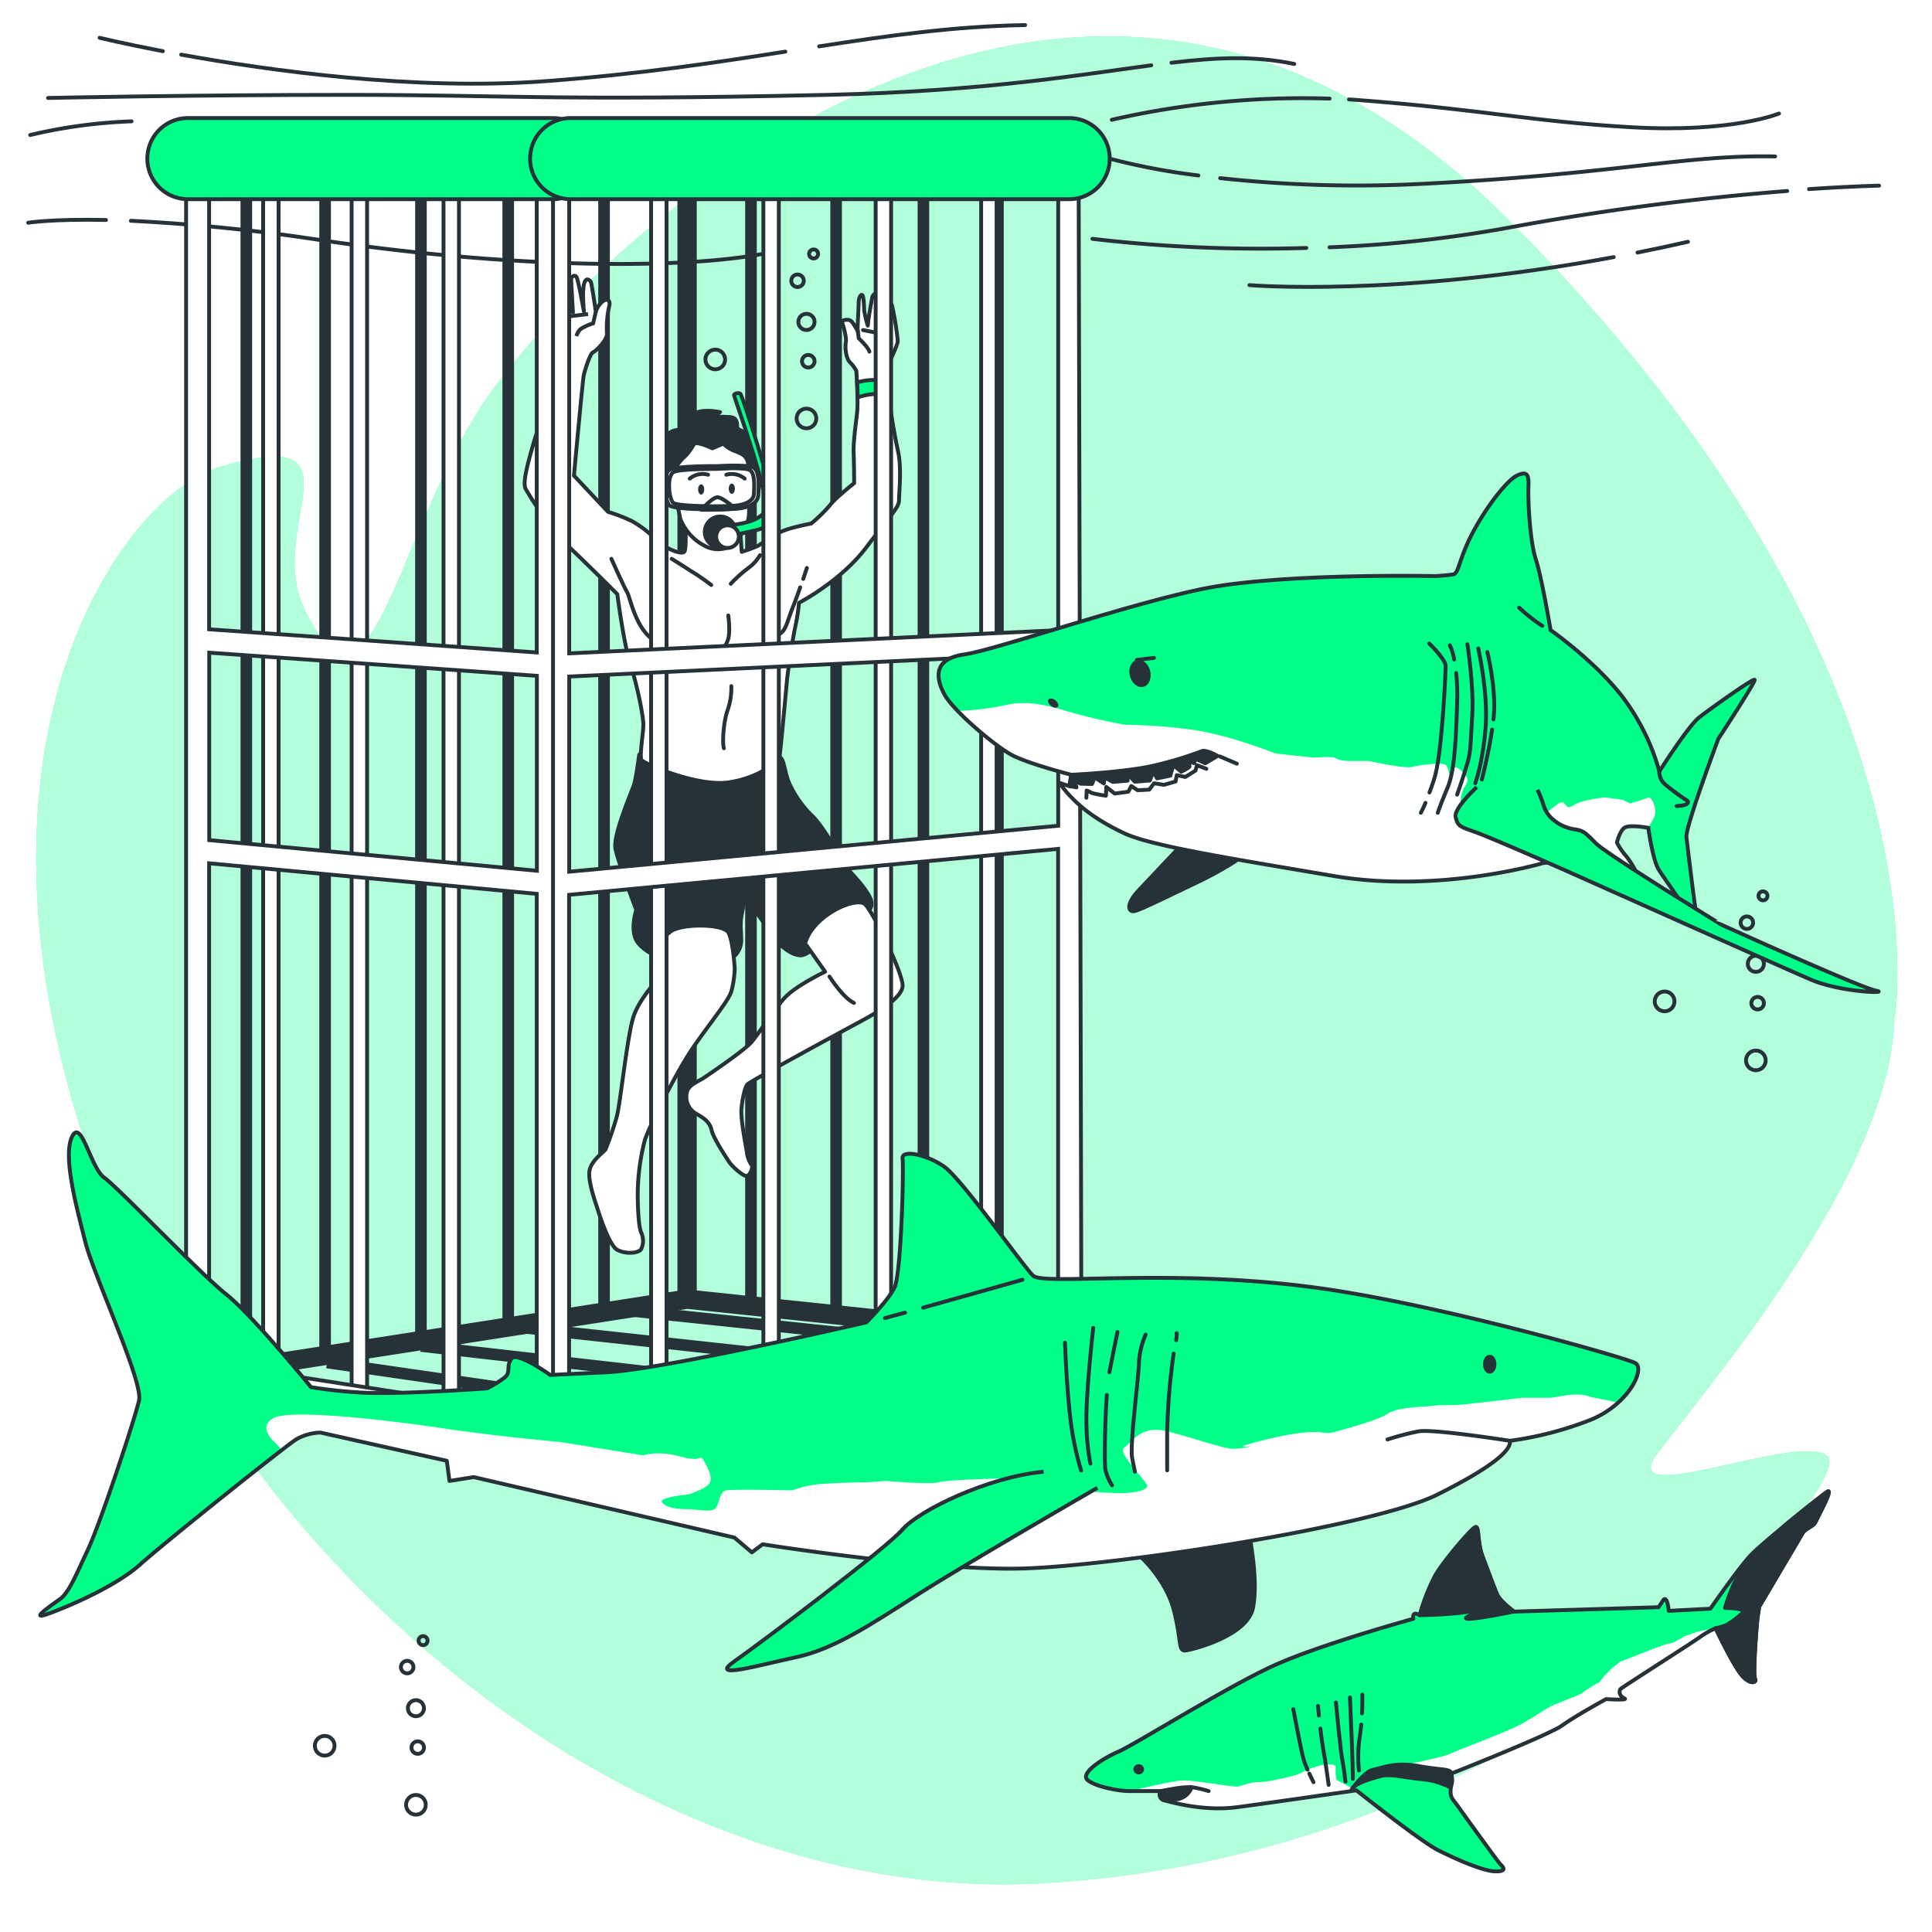 <svg class="animated" id="freepik_stories-diving-with-sharks" xmlns="http://www.w3.org/2000/svg" viewBox="0 0 500 500" version="1.1" xmlns:xlink="http://www.w3.org/1999/xlink" xmlns:svgjs="http://svgjs.com/svgjs"><style>svg#freepik_stories-diving-with-sharks:not(.animated) .animable {opacity: 0;}svg#freepik_stories-diving-with-sharks.animated #freepik--background-simple--inject-107 {animation: 6s Infinite  linear shake;animation-delay: 0s;}svg#freepik_stories-diving-with-sharks.animated #freepik--Character--inject-107 {animation: 6s Infinite  linear floating;animation-delay: 0s;}svg#freepik_stories-diving-with-sharks.animated #freepik--Sharks--inject-107 {animation: 1.5s Infinite  linear floating;animation-delay: 0s;}            @keyframes shake {                10%, 90% {                    transform: translate3d(-1px, 0, 0);                  }                  20%, 80% {                    transform: translate3d(2px, 0, 0);                  }                  30%, 50%, 70% {                    transform: translate3d(-4px, 0, 0);                  }                  40%, 60% {                    transform: translate3d(4px, 0, 0);                  }            }                    @keyframes floating {                0% {                    opacity: 1;                    transform: translateY(0px);                }                50% {                    transform: translateY(-10px);                }                100% {                    opacity: 1;                    transform: translateY(0px);                }            }        </style><g id="freepik--background-simple--inject-107" class="animable" style="transform-origin: 250.204px 248.544px;"><path d="M490.08,266.6c.08-1.08.17-2.15.31-3.22,1.49-11.49,8.48-97.87-100-206.5C273.74-59.88,146.3,71.26,124.29,105.54s-28.43,86.91-45.42,52.28c-10.51-21.42,16.87-48.23-21.91-37-24.88,7.18-71.1,70.78-33.22,180S168.05,493.44,270.32,487.36c131.51-7.82,209-103.19,202.8-110.28s-55.13,14.06-44.36-.67C439.35,361.9,487,307.14,490.08,266.6Z" style="fill: #00FF88; transform-origin: 250.204px 248.544px;" id="els32lw35j69e" class="animable"></path><g id="eldiyj0y79on"><path d="M490.08,266.6c.08-1.08.17-2.15.31-3.22,1.49-11.49,8.48-97.87-100-206.5C273.74-59.88,146.3,71.26,124.29,105.54s-28.43,86.91-45.42,52.28c-10.51-21.42,16.87-48.23-21.91-37-24.88,7.18-71.1,70.78-33.22,180S168.05,493.44,270.32,487.36c131.51-7.82,209-103.19,202.8-110.28s-55.13,14.06-44.36-.67C439.35,361.9,487,307.14,490.08,266.6Z" style="fill: rgb(255, 255, 255); opacity: 0.7; transform-origin: 250.204px 248.544px;" class="animable" id="elobcd301n9nj"></path></g></g><g id="freepik--Water--inject-107" class="animable animator-active" style="transform-origin: 246.805px 40.372px;"><path d="M33.88,57.14a484.13,484.13,0,0,1,49.11,5c54.49,8.07,96.37,7.07,114.54,3.53" style="fill: none; stroke: rgb(38, 50, 56); stroke-linecap: round; stroke-linejoin: round; transform-origin: 115.705px 62.726px;" id="els9hvsudhasj" class="animable"></path><path d="M7.3,57.64s6.09-1,20.13-.71" style="fill: none; stroke: rgb(38, 50, 56); stroke-linecap: round; stroke-linejoin: round; transform-origin: 17.365px 57.259px;" id="elqzl7xqe3jle" class="animable"></path><path d="M468.17,48.94c11.47-.78,18.14-.89,18.14-.89" style="fill: none; stroke: rgb(38, 50, 56); stroke-linecap: round; stroke-linejoin: round; transform-origin: 477.24px 48.495px;" id="elsu2fx2jnlne" class="animable"></path><path d="M344.07,64a328.89,328.89,0,0,0,45.88-5,694.57,694.57,0,0,1,72.58-9.57" style="fill: none; stroke: rgb(38, 50, 56); stroke-linecap: round; stroke-linejoin: round; transform-origin: 403.3px 56.715px;" id="elv07vqty3w6l" class="animable"></path><path d="M282.72,61.81a375.82,375.82,0,0,0,55.36,2.36" style="fill: none; stroke: rgb(38, 50, 56); stroke-linecap: round; stroke-linejoin: round; transform-origin: 310.4px 63.081px;" id="elpt7erz0y4s" class="animable"></path><path d="M303.17,16.24c11.85-1.41,21.48-1.82,31.79.31" style="fill: none; stroke: rgb(38, 50, 56); stroke-linecap: round; stroke-linejoin: round; transform-origin: 319.065px 15.809px;" id="elekpp75nzzs9" class="animable"></path><path d="M12.43,25.35s36.81-.8,77.63-.8,52.82,1.6,124.05,0c40.37-.91,65.06-5.16,83.83-7.65" style="fill: none; stroke: rgb(38, 50, 56); stroke-linecap: round; stroke-linejoin: round; transform-origin: 155.185px 21.125px;" id="ely2mvmuqsqm" class="animable"></path><path d="M349.12,25.73l1.8.12c33.3,2.53,44.9,5.55,71.14,7.07s38.35-3.54,38.35-3.54" style="fill: none; stroke: rgb(38, 50, 56); stroke-linecap: round; stroke-linejoin: round; transform-origin: 404.765px 29.467px;" id="el43xocjg9kvr" class="animable"></path><path d="M287.74,31a221.45,221.45,0,0,1,56.35-5.48" style="fill: none; stroke: rgb(38, 50, 56); stroke-linecap: round; stroke-linejoin: round; transform-origin: 315.915px 28.206px;" id="elb8uli7uxj8s" class="animable"></path><path d="M315.78,46.1a329.1,329.1,0,0,0,52.8,1.45C419,45,436.19,40,459.4,40.49" style="fill: none; stroke: rgb(38, 50, 56); stroke-linecap: round; stroke-linejoin: round; transform-origin: 387.59px 44.233px;" id="el4njnzwzuwck" class="animable"></path><path d="M287.14,41.05a173.18,173.18,0,0,0,23,4.36" style="fill: none; stroke: rgb(38, 50, 56); stroke-linecap: round; stroke-linejoin: round; transform-origin: 298.64px 43.23px;" id="elivwkm8u22e" class="animable"></path><path d="M7.81,34.94A133.9,133.9,0,0,1,34.05,31.4" style="fill: none; stroke: rgb(38, 50, 56); stroke-linecap: round; stroke-linejoin: round; transform-origin: 20.93px 33.17px;" id="ellmjhv5buyh" class="animable"></path><path d="M423.78,65.36q6.41-1.27,13.07-2.79" style="fill: none; stroke: rgb(38, 50, 56); stroke-linecap: round; stroke-linejoin: round; transform-origin: 430.315px 63.965px;" id="elqyyklssd6n" class="animable"></path><path d="M323.36,73.79s38,3.21,94.27-7.25" style="fill: none; stroke: rgb(38, 50, 56); stroke-linecap: round; stroke-linejoin: round; transform-origin: 370.495px 70.397px;" id="elfz2qvgf9eh" class="animable"></path><path d="M212,12c18.19-2.83,34.94-5.19,53.3-5.51" style="fill: none; stroke: rgb(38, 50, 56); stroke-linecap: round; stroke-linejoin: round; transform-origin: 238.65px 9.245px;" id="eld11ibrela3" class="animable"></path><path d="M46.89,14.14c22.75,4.13,60.29,9.38,94.36,6.86,24.24-1.8,44-4.81,62-7.64" style="fill: none; stroke: rgb(38, 50, 56); stroke-linecap: round; stroke-linejoin: round; transform-origin: 125.07px 17.509px;" id="el4pkanyu8jvr" class="animable"></path><path d="M25.78,9.78S32,11.3,42.15,13.25" style="fill: none; stroke: rgb(38, 50, 56); stroke-linecap: round; stroke-linejoin: round; transform-origin: 33.965px 11.515px;" id="el13b8cx3izoer" class="animable"></path></g><g id="freepik--Bubbles--inject-107" class="animable" style="transform-origin: 269.45px 267.095px;"><circle cx="208.71" cy="108.3" r="2.55" style="fill: none; stroke: rgb(38, 50, 56); stroke-linecap: round; stroke-linejoin: round; transform-origin: 208.71px 108.3px;" id="elcu3lyoq5ey" class="animable"></circle><path d="M210.8,93.49a1.62,1.62,0,1,1-1.62-1.62A1.62,1.62,0,0,1,210.8,93.49Z" style="fill: none; stroke: rgb(38, 50, 56); stroke-linecap: round; stroke-linejoin: round; transform-origin: 209.18px 93.49px;" id="el59uae3rh1d4" class="animable"></path><circle cx="185.11" cy="93.03" r="2.55" style="fill: none; stroke: rgb(38, 50, 56); stroke-linecap: round; stroke-linejoin: round; transform-origin: 185.11px 93.03px;" id="elojgwr7ksp1g" class="animable"></circle><circle cx="206.4" cy="72.66" r="1.62" style="fill: none; stroke: rgb(38, 50, 56); stroke-linecap: round; stroke-linejoin: round; transform-origin: 206.4px 72.66px;" id="elggvmmk0v1k" class="animable"></circle><path d="M210.8,83.31a2.09,2.09,0,1,1-2.09-2.09A2.09,2.09,0,0,1,210.8,83.31Z" style="fill: none; stroke: rgb(38, 50, 56); stroke-linecap: round; stroke-linejoin: round; transform-origin: 208.71px 83.31px;" id="elrbwhm9cz8c" class="animable"></path><path d="M211.72,65.72a1.16,1.16,0,1,1-1.15-1.16A1.15,1.15,0,0,1,211.72,65.72Z" style="fill: none; stroke: rgb(38, 50, 56); stroke-linecap: round; stroke-linejoin: round; transform-origin: 210.56px 65.72px;" id="elbdh6ix2cnfc" class="animable"></path><circle cx="454.41" cy="274.43" r="2.55" style="fill: none; stroke: rgb(38, 50, 56); stroke-linecap: round; stroke-linejoin: round; transform-origin: 454.41px 274.43px;" id="el008qvb7dk5b96" class="animable"></circle><path d="M456.49,259.62a1.62,1.62,0,1,1-1.62-1.62A1.62,1.62,0,0,1,456.49,259.62Z" style="fill: none; stroke: rgb(38, 50, 56); stroke-linecap: round; stroke-linejoin: round; transform-origin: 454.87px 259.62px;" id="el5uwidlkfb96" class="animable"></path><path d="M433.35,259.16a2.55,2.55,0,1,1-2.55-2.55A2.55,2.55,0,0,1,433.35,259.16Z" style="fill: none; stroke: rgb(38, 50, 56); stroke-linecap: round; stroke-linejoin: round; transform-origin: 430.8px 259.16px;" id="ele4xgrz5pl4v" class="animable"></path><circle cx="452.09" cy="238.79" r="1.62" style="fill: none; stroke: rgb(38, 50, 56); stroke-linecap: round; stroke-linejoin: round; transform-origin: 452.09px 238.79px;" id="el0gvbx5rtyvc" class="animable"></circle><path d="M456.49,249.44a2.08,2.08,0,1,1-2.08-2.09A2.08,2.08,0,0,1,456.49,249.44Z" style="fill: none; stroke: rgb(38, 50, 56); stroke-linecap: round; stroke-linejoin: round; transform-origin: 454.41px 249.43px;" id="el16c2rq2emon" class="animable"></path><circle cx="456.26" cy="231.85" r="1.16" style="fill: none; stroke: rgb(38, 50, 56); stroke-linecap: round; stroke-linejoin: round; transform-origin: 456.26px 231.85px;" id="elvsf1lyts3gr" class="animable"></circle><circle cx="107.64" cy="467.08" r="2.55" style="fill: none; stroke: rgb(38, 50, 56); stroke-linecap: round; stroke-linejoin: round; transform-origin: 107.64px 467.08px;" id="el48xsy2az1j7" class="animable"></circle><circle cx="108.11" cy="452.27" r="1.62" style="fill: none; stroke: rgb(38, 50, 56); stroke-linecap: round; stroke-linejoin: round; transform-origin: 108.11px 452.27px;" id="elv3vml0yy7u" class="animable"></circle><circle cx="84.03" cy="451.8" r="2.55" style="fill: none; stroke: rgb(38, 50, 56); stroke-linecap: round; stroke-linejoin: round; transform-origin: 84.03px 451.8px;" id="el7gxjap4z9ki" class="animable"></circle><path d="M107,431.44a1.62,1.62,0,1,1-1.62-1.62A1.63,1.63,0,0,1,107,431.44Z" style="fill: none; stroke: rgb(38, 50, 56); stroke-linecap: round; stroke-linejoin: round; transform-origin: 105.38px 431.44px;" id="elwbq7gqtngh" class="animable"></path><circle cx="107.64" cy="442.08" r="2.08" style="fill: none; stroke: rgb(38, 50, 56); stroke-linecap: round; stroke-linejoin: round; transform-origin: 107.64px 442.08px;" id="elh87ei6qsxuf" class="animable"></circle><path d="M110.65,424.49a1.16,1.16,0,1,1-2.31,0,1.16,1.16,0,0,1,2.31,0Z" style="fill: none; stroke: rgb(38, 50, 56); stroke-linecap: round; stroke-linejoin: round; transform-origin: 109.495px 424.598px;" id="elb9tjymvgexc" class="animable"></path></g><g id="freepik--Character--inject-107" class="animable" style="transform-origin: 162.66px 201.895px;"><line x1="226.38" y1="353.48" x2="134.18" y2="343.45" style="fill: none; stroke: rgb(38, 50, 56); stroke-miterlimit: 10; stroke-width: 3px; transform-origin: 180.28px 348.465px;" id="elesc2drcdoz8" class="animable"></line><line x1="199.56" y1="358.68" x2="108.94" y2="348.35" style="fill: none; stroke: rgb(38, 50, 56); stroke-miterlimit: 10; stroke-width: 3px; transform-origin: 154.25px 353.515px;" id="elh7okuz9o9tb" class="animable"></line><line x1="171.69" y1="365.22" x2="84.64" y2="352.62" style="fill: none; stroke: rgb(38, 50, 56); stroke-miterlimit: 10; stroke-width: 3px; transform-origin: 128.165px 358.92px;" id="el7yie8h744ad" class="animable"></line><line x1="216.39" y1="48.57" x2="216.39" y2="341.18" style="fill: none; stroke: rgb(38, 50, 56); stroke-miterlimit: 10; stroke-width: 3px; transform-origin: 216.39px 194.875px;" id="el6bjcomjpp18" class="animable"></line><line x1="156.33" y1="47.47" x2="156.33" y2="340.08" style="fill: none; stroke: rgb(38, 50, 56); stroke-miterlimit: 10; stroke-width: 3px; transform-origin: 156.33px 193.775px;" id="el8t7ppq1cu5t" class="animable"></line><line x1="131.53" y1="51.33" x2="131.53" y2="343.94" style="fill: none; stroke: rgb(38, 50, 56); stroke-miterlimit: 10; stroke-width: 3px; transform-origin: 131.53px 197.635px;" id="elnfjf60fmms" class="animable"></line><line x1="108.94" y1="45.27" x2="108.94" y2="348.35" style="fill: none; stroke: rgb(38, 50, 56); stroke-miterlimit: 10; stroke-width: 3px; transform-origin: 108.94px 196.81px;" id="ele974cqfg3r" class="animable"></line><line x1="84.14" y1="47.47" x2="84.14" y2="350.55" style="fill: none; stroke: rgb(38, 50, 56); stroke-miterlimit: 10; stroke-width: 3px; transform-origin: 84.14px 199.01px;" id="eli4sbndjg7vm" class="animable"></line><line x1="63.75" y1="51.33" x2="63.75" y2="354.41" style="fill: none; stroke: rgb(38, 50, 56); stroke-miterlimit: 10; stroke-width: 3px; transform-origin: 63.75px 202.87px;" id="el10b81z5jssy" class="animable"></line><line x1="194.35" y1="48.57" x2="194.35" y2="338.43" style="fill: none; stroke: rgb(38, 50, 56); stroke-miterlimit: 10; stroke-width: 3px; transform-origin: 194.35px 193.5px;" id="elxl15k3wpfs" class="animable"></line><line x1="253.92" y1="348.75" x2="162.53" y2="339.16" style="fill: none; stroke: rgb(38, 50, 56); stroke-miterlimit: 10; stroke-width: 3px; transform-origin: 208.225px 343.955px;" id="el13qav0duvo9" class="animable"></line><line x1="238.98" y1="50.23" x2="238.98" y2="342.84" style="fill: none; stroke: rgb(38, 50, 56); stroke-miterlimit: 10; stroke-width: 3px; transform-origin: 238.98px 196.535px;" id="el5p69uywwwx" class="animable"></line><line x1="258.27" y1="51.33" x2="258.27" y2="343.94" style="fill: none; stroke: rgb(38, 50, 56); stroke-miterlimit: 10; stroke-width: 3px; transform-origin: 258.27px 197.635px;" id="el54p7zo4fm6l" class="animable"></line><line x1="177.82" y1="336.22" x2="177.82" y2="43.06" style="fill: none; stroke: rgb(38, 50, 56); stroke-miterlimit: 10; stroke-width: 5px; transform-origin: 177.82px 189.64px;" id="eljicgqsoa07e" class="animable"></line><polyline points="50.17 356.08 177.82 336.22 271.17 346.04" style="fill: none; stroke: rgb(38, 50, 56); stroke-miterlimit: 10; stroke-width: 5px; transform-origin: 160.67px 346.15px;" id="elnj3ofvaeukn" class="animable"></polyline><path d="M165.42,195.35s-.75,5.76-1.31,7.62-5.57,13.2-4.83,16.73,5.39,15.81,5.39,15.81-1.49,4.27-.18,7.44,7.25,5.39,7.25,5.39,16,.74,17.66-.37a5.58,5.58,0,0,0,2.42-5c0-2.24-.37-3.72.18-6.51s.75-4.09.75-4.09a59.78,59.78,0,0,1,5.76,7.81c2.6,4.27,6.14,7.06,8.74,7.06s8.18-6.51,12.08-8.36,7.81-3.17,5.58-7.07-5.58-6.51-6.5-8.37-5.77-10-8-12.08a28.45,28.45,0,0,1-5.76-7.81c-1.68-3.16-1.6-7.38-2.94-7.59s-5.24,2.57-7.85,3.31-12.45.93-17.47-.37a28.16,28.16,0,0,1-8.93-4.28S166.53,193.86,165.42,195.35Z" style="fill: rgb(38, 50, 56); stroke: rgb(38, 50, 56); stroke-linecap: round; stroke-linejoin: round; transform-origin: 192.383px 221.504px;" id="el70f5e4z1lq6" class="animable"></path><path d="M177.37,135.27s.28,5.73-.14,7.27-5.6-1-7.14-2.52a26.5,26.5,0,0,0-6.58-5.17,43,43,0,0,0-6.15-2.38l-8.82-9.38s2.24-24.49,2.52-25.89,1.68-5.74,2.38-6,3.78-3.22,3.64-4.9a25.83,25.83,0,0,1,.54-6.89c.48-1.54-.35-2.36-1.65-1.42a5.54,5.54,0,0,0-1.77,2.72s-1.07-7.45-1.31-7.8-1.3-1.42-1.77.71,0,7,0,7-1.42-8-1.89-8.86-1.42-.12-1.42.47.47,8.63.47,8.63-2-6.27-2.36-6.86-1.65.71-1.42,1.42a7.49,7.49,0,0,1,.24,1.89,18.54,18.54,0,0,0-1.06,3.67c-.36,2-.6,7.68-.24,9s1.18,3.07,1.18,3.9S139.54,109.65,138,115s-2.72,9.81-2,11.46a80.18,80.18,0,0,0,11.7,15.49c4.85,4.61,12.06,11.82,12.06,11.82s1.66,12.88,3.43,18.32,3.31,13.24,3.31,15.48-1.07,8.16-.47,9.11,14.42,7,22.57,5.79,12.89-5.56,13.12-6.5,2-20.45,2-20.45.95-7.45,2-12.89a49.24,49.24,0,0,0,1.06-6.62s10.76-5.55,17.38-14.3,8.51-10.4,8.51-12.29.71-8.28-.24-12.53-2.24-12.29-2.36-14-.83-6.62-.83-7,3.08-6.38,3.08-7.57-.71-5.67-1-7-.47-3.55-1.42-3.07-2.13,6.26-2.13,6.26l-.59.83-.12-4.49s.83-3.9.36-4.73-1.54.23-1.66.71-1.06,5.91-1.06,6.26-.12,1.18-.12,1.18a25.67,25.67,0,0,1-.94-4c0-1-.12-3.67-.48-3.91s-.94.6-.94,2-.36,6.62-.24,7.21-1.06-2.12-1.89-2.6-2.48-.11-2.13.6,1.19,4.13.95,5-.12,4,1.06,5.2a8.49,8.49,0,0,1,1.66,2.25s.47,7.56.23,10.28-1.06,7.8-.94,10.87.14,7.87.14,7.87-4.87,3.84-6.29,5.73a39.73,39.73,0,0,1-4.84,4.73s-5.91,1.06-8.28,2.36-4.73,2.95-5.55,3.43a41.35,41.35,0,0,1-4.14,1.53l-.59-7.92Z" style="fill: rgb(255, 255, 255); stroke: rgb(38, 50, 56); stroke-linecap: round; stroke-linejoin: round; transform-origin: 184.354px 136.999px;" id="elurxf5ecn8n" class="animable"></path><path d="M230.91,80.45a4.52,4.52,0,0,0-.71,1.9c-.12,1.06-.71,4.37-.71,4.37l-1.06,3" style="fill: none; stroke: rgb(38, 50, 56); stroke-linecap: round; stroke-linejoin: round; transform-origin: 229.67px 85.085px;" id="el8x6snn4qxia" class="animable"></path><line x1="223.34" y1="85.42" x2="228.07" y2="86.36" style="fill: none; stroke: rgb(38, 50, 56); stroke-linecap: round; stroke-linejoin: round; transform-origin: 225.705px 85.89px;" id="elpxj58r9kgb" class="animable"></line><path d="M222,85.65l.24,1.9S224.76,89.91,225,91" style="fill: none; stroke: rgb(38, 50, 56); stroke-linecap: round; stroke-linejoin: round; transform-origin: 223.5px 88.325px;" id="el4c67796srqi" class="animable"></path><path d="M144.74,77.26s1.65-.71,1.54.95a35.45,35.45,0,0,1-.83,4.49l.94,4" style="fill: none; stroke: rgb(38, 50, 56); stroke-linecap: round; stroke-linejoin: round; transform-origin: 145.565px 81.904px;" id="elhfhtstejjyp" class="animable"></path><line x1="147.22" y1="81.87" x2="152.19" y2="81.28" style="fill: none; stroke: rgb(38, 50, 56); stroke-miterlimit: 10; transform-origin: 149.705px 81.575px;" id="elkeryfn1h7qg" class="animable"></line><path d="M154.2,80.69l-.71,3a12.38,12.38,0,0,0-3.31,1.53,4.11,4.11,0,0,0-1,1.77" style="fill: none; stroke: rgb(38, 50, 56); stroke-miterlimit: 10; transform-origin: 151.69px 83.84px;" id="el7d0i5hgz05v" class="animable"></path><path d="M230,102.11c-.1-1-.27-2.27-.42-3.44a16.4,16.4,0,0,0-7.75.29c.06,1.19.11,2.57.14,3.88a16.55,16.55,0,0,1,2.43-.64A18.32,18.32,0,0,1,230,102.11Z" style="fill: #00FF88; stroke: rgb(38, 50, 56); stroke-miterlimit: 10; transform-origin: 225.915px 100.589px;" id="elm6vzeh8vw1" class="animable"></path><path d="M158.22,144.62s3.31,7.41,4.1,8.67,2.2,10.09,7.56,12.77" style="fill: none; stroke: rgb(38, 50, 56); stroke-linecap: round; stroke-linejoin: round; transform-origin: 164.05px 155.34px;" id="ely8rjfrmdv1r" class="animable"></path><path d="M173.82,144.62s2.84,1.74,4.73,3a58.21,58.21,0,0,1,5.52,3.78" style="fill: none; stroke: rgb(38, 50, 56); stroke-linecap: round; stroke-linejoin: round; transform-origin: 178.945px 148.01px;" id="elljl4hntn0u" class="animable"></path><path d="M189.12,151.09a34.44,34.44,0,0,1,4.57-4.1,10.93,10.93,0,0,0,3-3.31" style="fill: none; stroke: rgb(38, 50, 56); stroke-linecap: round; stroke-linejoin: round; transform-origin: 192.905px 147.385px;" id="elm3zmbammexe" class="animable"></path><path d="M207.09,152s-.79,2.37-2.05,5.52-1.58,5.52-3.16,6.46" style="fill: none; stroke: rgb(38, 50, 56); stroke-linecap: round; stroke-linejoin: round; transform-origin: 204.485px 157.99px;" id="eliy21omfpqrb" class="animable"></path><path d="M188.48,159.28s.64,4.58-.15,6.47a12.07,12.07,0,0,1-1.58,2.84" style="fill: none; stroke: rgb(38, 50, 56); stroke-linecap: round; stroke-linejoin: round; transform-origin: 187.737px 163.935px;" id="elh4wzfvb6yh8" class="animable"></path><path d="M189.27,177.57a17.6,17.6,0,0,1-.94,6.15c-1.11,3-1.42,8.51-1,9.93" style="fill: none; stroke: rgb(38, 50, 56); stroke-linecap: round; stroke-linejoin: round; transform-origin: 188.213px 185.61px;" id="elmtarkow7gj" class="animable"></path><line x1="207.87" y1="149.83" x2="208.82" y2="146.99" style="fill: none; stroke: rgb(38, 50, 56); stroke-linecap: round; stroke-linejoin: round; transform-origin: 208.345px 148.41px;" id="elhdg1yyqlfj4" class="animable"></line><path d="M177,111.46a4.43,4.43,0,0,0-3.33.3c-1.61.91-2.32,3.53-2.32,3.53l1.41-.3s.3-.2-1.51,2-2.52,3.53-1.61,5.14,2.21,3.83,2.21,3.83,3.23,1.62,3.63,1.31,2.12-8.16,4.24-9.17,9.47.41,11.08,1.51,3,5.24,3,5.24a37.82,37.82,0,0,0,2.21-6.34,7.73,7.73,0,0,0-2.31-6c-1.42-1.21-2.93-1.11-2.93-2.12s-.1-2.22-1.61-2.42a40.35,40.35,0,0,0-4.64-.1l1.82-1.21s-4.64-1-6.55.41-2.42,2.31-2.52,2.62S177,111.46,177,111.46Z" style="fill: rgb(38, 50, 56); stroke: rgb(38, 50, 56); stroke-linecap: round; stroke-linejoin: round; transform-origin: 182.634px 116.813px;" id="el7udoqzb83ma" class="animable"></path><path d="M174.48,124.86a90.91,90.91,0,0,0,1.61,9.48,13.42,13.42,0,0,0,6.75,7.16c3.43,1.51,6.55,0,7.36-1s3.53-4.34,3.63-7.36.2-10.18-.1-12.5-1-2.92-3.33-3.83a8.3,8.3,0,0,1-3.23-2s-1.81.8-2.31,1l-.51.21a16.88,16.88,0,0,0-3.73-1.31h-.9A15.36,15.36,0,0,1,177.4,118a10.16,10.16,0,0,0-2,2.22A6.16,6.16,0,0,0,174.48,124.86Z" style="fill: rgb(255, 255, 255); stroke: rgb(38, 50, 56); stroke-linecap: round; stroke-linejoin: round; transform-origin: 184.145px 128.425px;" id="eladv1w1azc1u" class="animable"></path><path d="M185.56,120.63s-10.18-.1-12.19.91-1.41,8.06-.1,9.27,15.82,1.21,18.54.71,4.34-1.62,4.44-3.43.4-6.15-1.21-7.06S185.56,120.63,185.56,120.63Z" style="fill: rgb(255, 255, 255); stroke: rgb(38, 50, 56); stroke-linecap: round; stroke-linejoin: round; transform-origin: 184.203px 126.161px;" id="elbvx1j6pck3f" class="animable"></path><path d="M185.44,121.36s-9.26-.09-11.09.79-1.29,7-.1,8,14.4,1.05,16.87.61,3.94-1.4,4-3,.36-5.34-1.1-6.13S185.44,121.36,185.44,121.36Z" style="fill: none; stroke: rgb(38, 50, 56); stroke-linecap: round; stroke-linejoin: round; transform-origin: 184.174px 126.108px;" id="elgtnyloex0nv" class="animable"></path><path d="M181.53,131.92s2.92-3.33,4.23-3.23,4.54,2.93,4.54,2.93A81.69,81.69,0,0,1,181.53,131.92Z" style="fill: none; stroke: rgb(38, 50, 56); stroke-linecap: round; stroke-linejoin: round; transform-origin: 185.915px 130.312px;" id="elrx1xhtae0x" class="animable"></path><path d="M182.25,126.67c0,.73-.35,1.33-.79,1.33s-.8-.6-.8-1.33.36-1.33.8-1.33S182.25,125.93,182.25,126.67Z" style="fill: rgb(38, 50, 56); transform-origin: 181.455px 126.67px;" id="eljk8cn38dk5i" class="animable"></path><path d="M190.19,126.48c0,.73-.36,1.33-.8,1.33s-.79-.6-.79-1.33.35-1.33.79-1.33S190.19,125.74,190.19,126.48Z" style="fill: rgb(38, 50, 56); transform-origin: 189.395px 126.48px;" id="ellbq5ktadddp" class="animable"></path><path d="M190.4,137.67a4,4,0,1,1-4-4A4,4,0,0,1,190.4,137.67Z" style="fill: rgb(38, 50, 56); stroke: rgb(38, 50, 56); stroke-linecap: round; stroke-linejoin: round; transform-origin: 186.4px 137.67px;" id="el67saco3jszr" class="animable"></path><path d="M188.28,136s8.07-.5,9.68-3.73-8-29.63-8-30,1-.71,1.61-.41,8.62,26.52,9.07,29.43c.61,3.94-3.22,5.35-4,5.65s-7,1.61-7,1.61Z" style="fill: #00FF88; stroke: rgb(38, 50, 56); stroke-miterlimit: 10; transform-origin: 194.493px 120.147px;" id="elrhpfdjo3vaq" class="animable"></path><path d="M191.21,138.87a2.93,2.93,0,1,1-2.93-2.92A2.93,2.93,0,0,1,191.21,138.87Z" style="fill: rgb(255, 255, 255); stroke: rgb(38, 50, 56); stroke-linecap: round; stroke-linejoin: round; transform-origin: 188.28px 138.88px;" id="elnzcunboyb8k" class="animable"></path><path d="M178.51,123.86a5.22,5.22,0,0,1,4.73-1" style="fill: none; stroke: rgb(38, 50, 56); stroke-linecap: round; stroke-linejoin: round; transform-origin: 180.875px 123.263px;" id="elo598yw6ytam" class="animable"></path><path d="M192.72,123.86a5.24,5.24,0,0,0-4.74-1" style="fill: none; stroke: rgb(38, 50, 56); stroke-linecap: round; stroke-linejoin: round; transform-origin: 190.35px 123.263px;" id="el68b5wz3m3vi" class="animable"></path><path d="M190.15,250.71s-.38-7-1.64-9.35-12.26-2.4-15-.25-3.29,3.92-2.78,6.19a13,13,0,0,1,.25,4.8c-.12,1-5.43,5.94-7.07,11.13s-3.42,22.87-4.3,25.78a77.08,77.08,0,0,1-2.91,8.47c-.5.75-3.79,2.9-4.17,5.68s1.9,9,1.9,9,3,10.23,5.43,11.37,5.44.76,6.07-.25a5,5,0,0,0,.12-4.05c-.5-.88-.88-3.41-1-8.84A57.12,57.12,0,0,1,166.9,295c1-3.16,8.09-17.57,12.64-24.14s9-11.88,9.73-14.28A26.55,26.55,0,0,0,190.15,250.71Z" style="fill: rgb(255, 255, 255); stroke: rgb(38, 50, 56); stroke-linecap: round; stroke-linejoin: round; transform-origin: 171.319px 281.887px;" id="elp4oafhqd02q" class="animable"></path><path d="M208.73,244.65l4.81,6.82S206.2,255,203.3,258s-7.08,9.86-9.1,12-10.74,8.09-12.14,9-3.91,1.77-4.29,3.67a5,5,0,0,0,2.4,5.56c2.27,1.26,3.54,2.27,4,4.3s3.8,7.07,4.55,8.21,4.05,4.17,4.81,3.54,1.51-2.27.88-2.91a7.35,7.35,0,0,1-1.14-3.28c-.12-.89-1.64-8.47-1.39-11.12s.89-5.57,1.52-6.32,24.14-13.53,29.07-16.18,10.87-6.19,11.12-9.23-7.33-18.58-9.6-21.1-15.17,3.28-15.93,11.62" style="fill: rgb(255, 255, 255); stroke: rgb(38, 50, 56); stroke-linecap: round; stroke-linejoin: round; transform-origin: 205.61px 268.955px;" id="eloydnf8upufn" class="animable"></path><path d="M214.67,252.73s3.42,5.44,6.32,6.83" style="fill: none; stroke: rgb(38, 50, 56); stroke-linecap: round; stroke-linejoin: round; transform-origin: 217.83px 256.145px;" id="elggsg6vueo3h" class="animable"></path><path d="M170.5,363.08a2,2,0,0,1-2-2V45.8a2,2,0,0,1,4,0V361.08A2,2,0,0,1,170.5,363.08Z" style="fill: rgb(255, 255, 255); stroke: rgb(38, 50, 56); stroke-miterlimit: 10; transform-origin: 170.5px 203.44px;" id="el7y52uw5rdb5" class="animable"></path><path d="M199.56,358.68a2,2,0,0,1-2-2v-310a2,2,0,0,1,4,0v310A2,2,0,0,1,199.56,358.68Z" style="fill: rgb(255, 255, 255); stroke: rgb(38, 50, 56); stroke-miterlimit: 10; transform-origin: 199.56px 201.68px;" id="eltjhyo60g8z" class="animable"></path><path d="M228.62,352.51a2,2,0,0,1-2-2V49.32a2,2,0,1,1,4,0V350.51A2,2,0,0,1,228.62,352.51Z" style="fill: rgb(255, 255, 255); stroke: rgb(38, 50, 56); stroke-miterlimit: 10; transform-origin: 228.62px 199.915px;" id="elcfiwp7dmvh" class="animable"></path><path d="M255.92,350.75a2,2,0,0,1-2-2V48.44a2,2,0,0,1,4,0V348.75A2,2,0,0,1,255.92,350.75Z" style="fill: rgb(255, 255, 255); stroke: rgb(38, 50, 56); stroke-miterlimit: 10; transform-origin: 255.92px 198.598px;" id="elf8c5i0ixwxd" class="animable"></path><path d="M116.78,368.36a2,2,0,0,1-2-2V45.8a2,2,0,1,1,4,0V366.36A2,2,0,0,1,116.78,368.36Z" style="fill: rgb(255, 255, 255); stroke: rgb(38, 50, 56); stroke-miterlimit: 10; transform-origin: 116.78px 206.08px;" id="el3x5erdxe2a7" class="animable"></path><path d="M93,363.08a2,2,0,0,1-2-2V46.68a2,2,0,0,1,4,0v314.4A2,2,0,0,1,93,363.08Z" style="fill: rgb(255, 255, 255); stroke: rgb(38, 50, 56); stroke-miterlimit: 10; transform-origin: 93px 203.88px;" id="el1pby5as1ohji" class="animable"></path><path d="M70.1,359.89a2,2,0,0,1-2-2V45.79a2,2,0,0,1,4,0V357.9A2,2,0,0,1,70.1,359.89Z" style="fill: rgb(255, 255, 255); stroke: rgb(38, 50, 56); stroke-miterlimit: 10; transform-origin: 70.1px 201.84px;" id="elwf1hvwv28u" class="animable"></path><path d="M279.15,44.23,142,41.73h-.05l-93.79-.08v315.5c2.65.47,94.42,16,94.42,16a3.44,3.44,0,0,0,.46,0,2.47,2.47,0,0,0,.54-.05h0l136.29-26.24Zm-225,124.68,84.79,6v50.44l-84.79-7.92Zm93.16,6.18,126.56-6v44.61l-126.56,11.9Zm126.56-12-126.56,6V47.78l126.56,2.39ZM138.91,47.73V168.86l-84.79-6V47.73ZM54.12,223.42l84.79,7.91V365.94L54.12,352.72Zm93.16,142.41V231.58l126.56-11.89V341.85Z" style="fill: rgb(255, 255, 255); stroke: rgb(38, 50, 56); stroke-miterlimit: 10; transform-origin: 164.015px 207.404px;" id="elmhbx43l4jo7" class="animable"></path><line x1="143.12" y1="41.73" x2="143.12" y2="373.24" style="fill: none; stroke: rgb(38, 50, 56); stroke-miterlimit: 10; transform-origin: 143.12px 207.485px;" id="el30l77mqcs88" class="animable"></line><path d="M143.08,51.55H48.63a10.5,10.5,0,0,1,0-21h94.45a10.5,10.5,0,1,1,0,21Z" style="fill: #00FF88; stroke: rgb(38, 50, 56); stroke-miterlimit: 10; transform-origin: 95.855px 41.05px;" id="el7ykuu95zjib" class="animable"></path><path d="M276.64,51.55H147.69a10.5,10.5,0,0,1,0-21h129a10.5,10.5,0,1,1,0,21Z" style="fill: #00FF88; stroke: rgb(38, 50, 56); stroke-miterlimit: 10; transform-origin: 212.19px 41.05px;" id="elmgim66lrw4f" class="animable"></path></g><g id="freepik--Sharks--inject-107" class="animable" style="transform-origin: 248.302px 303.434px;"><path d="M295.1,402.79s6.61,5.91,8.69,13.91,1,10.78,3.13,10.44,16-3.83,17.39-11.13-1-18.79-1-18.79Z" style="fill: rgb(38, 50, 56); stroke: rgb(38, 50, 56); stroke-linecap: round; stroke-linejoin: round; transform-origin: 309.922px 412.194px;" id="elbr8g8u38ewg" class="animable"></path><path d="M390.75,372.88A89.42,89.42,0,0,0,412,367.31c9.74-4.17,13.91-13.21,11.13-14.6s-46.27-13.85-77.91-18.79c-39.8-6.2-75.12-1-77.91-3.82s-18.43-25-22.95-28.17-11.13-4.53-10.78-2.09-.35,29.91-2.09,33.39-7.3,9-7.3,9S171.63,354.44,157,355.14l-14.61.7s-8.69-6.27-10.08-4.18,0,3.48-1.74,4.87a31.15,31.15,0,0,1-4.52,2.78s-24,1.74-33,1.05A124.39,124.39,0,0,1,80.5,359s-15.3-18.79-21.91-24-28.17-27.83-31.65-30.26S21,289.06,18.6,294.27,20,313.06,22.07,321.4s15,36.17,13.92,41-10.09,32-13.22,38.61-4.87,11.13-7.3,12.87-8,5.56-3.14,3.82,17.4-6.95,24-12.86,37.57-30.61,40.35-32.35a13.34,13.34,0,0,1,6.26-1.74l32.69,7.3.7,5.22,6.26-1,67.47,15.65,4.52,3.83,2.79-2.09s43.82,6.95,67.47,6.26S355.27,395.14,372,386.79,391.09,374.62,390.75,372.88Z" style="fill: #00FF88; transform-origin: 217.189px 355.605px;" id="el3m7uws78fkq" class="animable"></path><path d="M387.27,353.05c0,1.35-.78,2.44-1.74,2.44s-1.74-1.09-1.74-2.44.78-2.43,1.74-2.43S387.27,351.71,387.27,353.05Z" style="fill: rgb(38, 50, 56); transform-origin: 385.53px 353.055px;" id="el6ozk4z0a01c" class="animable"></path><path d="M418.7,363c-2.75-.7-6.24-1.21-7.43-1.61-2.09-.7-4.18-.7-9.74.35h-7.65s-11.48,1.39-15.31,1.74-4.52,0-7.65.34-9.39.35-11.83,2.09-13.21,4.52-13.21,4.52a6.73,6.73,0,0,1-3.48.35s-3.48-1-14.61,1.74-3.82,1.74-3.82,1.74a20.56,20.56,0,0,1-4.87.69c-2.44,0-10.09-2.78-17-4.52s-9.05,2.79-11.13,4.18,6.26,9,5.91,10.08-3.48,1.74-7,1.74-21.56-1.39-21.56-1.39l-8.7-2.43s-14.6.34-16.69,1-13.57-.35-13.57-.35l-4.87.35s-4.52,0-10.43.35a28.41,28.41,0,0,0-9,1.74s-15-.35-17,0-1.74,3.13-2.79,4.52-4.52.35-7.3.35-5.57-.35-6.61-1.74,7-2.09,7-2.09,3.82-1.39,4.87-2.43,1-2.44-.7-5.57,0,0-6.26-1.74-9.74-.35-9.74-.35l-21.56-3.47s-16-1.4-29.91-3.48S75.29,364.53,70.77,367s.69,6.6.69,6.6l1.52,1.7c1.89-1.45,3.22-2.44,3.7-2.74a13.34,13.34,0,0,1,6.26-1.74l32.69,7.3.7,5.22,6.26-1,67.47,15.65,4.52,3.83,2.79-2.09s43.82,6.95,67.47,6.26S355.27,395.14,372,386.79s19.13-12.17,18.79-13.91A89.42,89.42,0,0,0,412,367.31,24.38,24.38,0,0,0,418.7,363Z" style="fill: rgb(255, 255, 255); transform-origin: 243.813px 383.47px;" id="elvvrran5s09" class="animable"></path><path d="M390.75,372.88A89.42,89.42,0,0,0,412,367.31c9.74-4.17,13.91-13.21,11.13-14.6s-46.27-13.85-77.91-18.79c-39.8-6.2-75.12-1-77.91-3.82s-18.43-25-22.95-28.17-11.13-4.53-10.78-2.09-.35,29.91-2.09,33.39-7.3,9-7.3,9S171.63,354.44,157,355.14l-14.61.7s-8.69-6.27-10.08-4.18,0,3.48-1.74,4.87a31.15,31.15,0,0,1-4.52,2.78s-24,1.74-33,1.05A124.39,124.39,0,0,1,80.5,359s-15.3-18.79-21.91-24-28.17-27.83-31.65-30.26S21,289.06,18.6,294.27,20,313.06,22.07,321.4s15,36.17,13.92,41-10.09,32-13.22,38.61-4.87,11.13-7.3,12.87-8,5.56-3.14,3.82,17.4-6.95,24-12.86,37.57-30.61,40.35-32.35a13.34,13.34,0,0,1,6.26-1.74l32.69,7.3.7,5.22,6.26-1,67.47,15.65,4.52,3.83,2.79-2.09s43.82,6.95,67.47,6.26S355.27,395.14,372,386.79,391.09,374.62,390.75,372.88Z" style="fill: none; stroke: rgb(38, 50, 56); stroke-linecap: round; stroke-linejoin: round; transform-origin: 217.189px 355.605px;" id="eljcac8ifrsco" class="animable"></path><path d="M284,385.05s-33.74,19.48-46.26,27.48-21.91,14.26-31.65,16.34-22.95,5.92-16,1.05,39.3-29.22,43.48-34.09,21.91-13.56,36.52-14.95" style="fill: #00FF88; stroke: rgb(38, 50, 56); stroke-miterlimit: 10; transform-origin: 236.074px 406.581px;" id="elqhga98n8v" class="animable"></path><path d="M303.74,350.31a170,170,0,0,0-1.68,20.13v10.09" style="fill: none; stroke: rgb(38, 50, 56); stroke-linecap: round; stroke-linejoin: round; transform-origin: 302.9px 365.42px;" id="elaepptwd88vf" class="animable"></path><path d="M304.49,345.05s.21-.37-.09,1.78" style="fill: none; stroke: rgb(38, 50, 56); stroke-linecap: round; stroke-linejoin: round; transform-origin: 304.481px 345.928px;" id="elskpgxsv3g6" class="animable"></path><path d="M296.49,345.4a20.88,20.88,0,0,0-1.74,7.31c0,3.47-2.43,21.21-1.74,24.69l.7,3.48" style="fill: none; stroke: rgb(38, 50, 56); stroke-linecap: round; stroke-linejoin: round; transform-origin: 294.688px 363.14px;" id="elu7d0an7s8o9" class="animable"></path><path d="M286.45,361c-.52,7.29-.65,17.66-.39,19.22a12.45,12.45,0,0,0,1.74,4.18" style="fill: none; stroke: rgb(38, 50, 56); stroke-linecap: round; stroke-linejoin: round; transform-origin: 286.865px 372.7px;" id="elmoompucskdi" class="animable"></path><path d="M289.19,344.71s-1.05,5.21-2.09,10.43" style="fill: none; stroke: rgb(38, 50, 56); stroke-linecap: round; stroke-linejoin: round; transform-origin: 288.145px 349.925px;" id="elxpt7zcreis" class="animable"></path><path d="M282.93,343.66s-2.09,18.44-1.74,25.39a57.28,57.28,0,0,0,1,9.74" style="fill: none; stroke: rgb(38, 50, 56); stroke-linecap: round; stroke-linejoin: round; transform-origin: 282.04px 361.225px;" id="el6fkaylohgni" class="animable"></path><path d="M275.62,347.49S276,358.62,277,367a77.94,77.94,0,0,0,2.79,13.56" style="fill: none; stroke: rgb(38, 50, 56); stroke-linecap: round; stroke-linejoin: round; transform-origin: 277.705px 364.025px;" id="elrjn4igy8u2c" class="animable"></path><path d="M234.23,339.71l-5.21,1.4" style="fill: none; stroke: rgb(38, 50, 56); stroke-linecap: round; stroke-linejoin: round; transform-origin: 231.625px 340.41px;" id="elix9vbianpy" class="animable"></path><path d="M264.61,331.19s-14.06,4-25.7,7.23" style="fill: none; stroke: rgb(38, 50, 56); stroke-linecap: round; stroke-linejoin: round; transform-origin: 251.76px 334.805px;" id="elguh1xtlhdz" class="animable"></path><path d="M390.75,372.88s-19.83-3.13-23.66-2.44a69.36,69.36,0,0,0-8,2.09" style="fill: none; stroke: rgb(38, 50, 56); stroke-linecap: round; stroke-linejoin: round; transform-origin: 374.92px 371.61px;" id="el1kzqpbnf40u" class="animable"></path><path d="M306.87,217.48s-8.49,9.06-12.08,12.83-2.83,5.86-1.13,5.48,10-4.53,16-7.36,13.6-7.37,12.46-7.93S306.87,217.48,306.87,217.48Z" style="fill: rgb(38, 50, 56); stroke: rgb(38, 50, 56); stroke-linecap: round; stroke-linejoin: round; transform-origin: 307.237px 226.657px;" id="elyv3z50ra1ja" class="animable"></path><path d="M371.22,149.09s-40.28-.86-60.56,3.43-53.13,15.71-61.13,16.85-7.43,6-5.14,10.29,13.14,13.42,17.42,15.71,15.43,5.14,15.43,5.14l-.49,2.94-2.39-.79s.16.79,2.87,3.65,7,6.21,13.83,9.39,26.72,6.36,54.07,11,54.23-3.34,54.23-3.34l12.88-1,11.61,4.13a25.28,25.28,0,0,0-3-4.93,16.32,16.32,0,0,1-2.39-3.5s.64-2.86,1.91-3.81,6.21,0,6.21,0,1.11,8.27,2.7,10.81,9.06,12.88,9.54,14.47.8,1,.16-3-2.23-17.33-2.54-19.88,8.26-25.44,8.26-25.44,9.71-14.79,9.39-15.27-11.45,7.47-14.32,9.7-10.33,14-10.33,14a57.41,57.41,0,0,0-9.86-19.72c-7.32-9.23-18.29-16.86-18.29-16.86s-2.23-13.36-3.82-18.29-2.06-15.58-1.91-18.76-.31-4.14-2.86-3-7.79,7.8-11.45,14.63-3.66,10.66-5.09,11A44.66,44.66,0,0,1,371.22,149.09Z" style="fill: #00FF88; transform-origin: 348.499px 181.448px;" id="ely1y2etsjkqi" class="animable"></path><path d="M426.59,206.39a37.77,37.77,0,0,1-4.81,1.53L420,207l-4.6-.65s-6.12.65-8.09,2-1.75-.22-2.85-.66-3.06,2.41-5,2.63-21.45-2-21.45-2a8.72,8.72,0,0,1,1.1-4.82c1.31-2,.43-2.4.43-2.4a7.17,7.17,0,0,0-2.4-2.41c-1.53-.88-2,3.28-2,2.62a6.71,6.71,0,0,0-.88-3.28c-.65-.87-7.22,0-8.75.44s-8.1-.88-8.1-.88l-3.28-.65h-4.81s-2.63,0-3.51-.66-5.9-.22-5.9-.22L330.09,195s-12-4.82-21.45-6.13a142.23,142.23,0,0,0-17.5-1.31,143.59,143.59,0,0,1-14.23-3.28c-6.56-2-11.38-3.07-16.85-1.76a74.15,74.15,0,0,1-12.2,1.47c4.24,4.41,10.83,9.7,13.95,11.37,4.29,2.28,15.43,5.14,15.43,5.14l-.49,2.94-2.39-.79s.16.79,2.87,3.65,7,6.21,13.83,9.39,26.72,6.36,54.07,11,54.23-3.34,54.23-3.34l12.88-1,11.61,4.13a25.28,25.28,0,0,0-3-4.93,16.32,16.32,0,0,1-2.39-3.5s.64-2.86,1.91-3.81,5.69-.1,6.16,0c.42-.69.9-1.52,1.4-2.4C429.26,209.45,427.25,206,426.59,206.39Z" style="fill: rgb(255, 255, 255); transform-origin: 338.118px 205.042px;" id="elxww0st2bmw9" class="animable"></path><path d="M371.22,149.09s-40.28-.86-60.56,3.43-53.13,15.71-61.13,16.85-7.43,6-5.14,10.29,13.14,13.42,17.42,15.71,15.43,5.14,15.43,5.14l-.49,2.94-2.39-.79s.16.79,2.87,3.65,7,6.21,13.83,9.39,26.72,6.36,54.07,11,54.23-3.34,54.23-3.34l12.88-1,11.61,4.13a25.28,25.28,0,0,0-3-4.93,16.32,16.32,0,0,1-2.39-3.5s.64-2.86,1.91-3.81,6.21,0,6.21,0,1.11,8.27,2.7,10.81,9.06,12.88,9.54,14.47.8,1,.16-3-2.23-17.33-2.54-19.88,8.26-25.44,8.26-25.44,9.71-14.79,9.39-15.27-11.45,7.47-14.32,9.7-10.33,14-10.33,14a57.41,57.41,0,0,0-9.86-19.72c-7.32-9.23-18.29-16.86-18.29-16.86s-2.23-13.36-3.82-18.29-2.06-15.58-1.91-18.76-.31-4.14-2.86-3-7.79,7.8-11.45,14.63-3.66,10.66-5.09,11A44.66,44.66,0,0,1,371.22,149.09Z" style="fill: none; stroke: rgb(38, 50, 56); stroke-miterlimit: 10; transform-origin: 348.499px 181.448px;" id="elhcao8uolwti" class="animable"></path><path d="M297.66,173.63c.47,1.92-.32,3.76-1.77,4.12s-3-.92-3.48-2.84.33-3.76,1.78-4.12S297.19,171.71,297.66,173.63Z" style="fill: rgb(38, 50, 56); transform-origin: 295.034px 174.27px;" id="ele1wpvtgc7ko" class="animable"></path><line x1="294.19" y1="170.79" x2="298.64" y2="170.26" style="fill: none; stroke: rgb(38, 50, 56); stroke-linecap: round; stroke-linejoin: round; transform-origin: 296.415px 170.525px;" id="elfqk7nh9azjr" class="animable"></line><path d="M277.24,200.51s12.55-.56,20.34-2.15a93.45,93.45,0,0,0,13.52-4c1.27-.32,4,1.27,4,1.27l-3.18,1.91-2.66-1.25a11.29,11.29,0,0,1-.15,1.17c-.08.23-1.64-.78-1.64-.78s.31,1.09.39,1.56-2.19,1.48-2.19,1.48l-2-1.71-.78,2.73-3.43.7-1-1.79-.86,2.34s-3.67.31-3.9.31a15.62,15.62,0,0,1-1.88-2.26v2l-3.82.32-2.11-1.17-.23,1.56-2.34-1.56-.71,1.71-3-.08-1.48-1,.46,1.95-1.82-.36Z" style="fill: rgb(38, 50, 56); stroke: rgb(38, 50, 56); stroke-linecap: round; stroke-linejoin: round; transform-origin: 295.935px 199.044px;" id="el7y1cr0g06dp" class="animable"></path><path d="M281.15,206.46l.08-1.87a8.27,8.27,0,0,1,1.32.63,27.92,27.92,0,0,0,3.67.7l.08-2.27,2.18,1.72,3.52-.47.78-1.48,1.64,1.09,3-.15,1.25-1.64,2.57.39,3-.86.31-1.64,2.19.47,2.65-1.64.39-1.4,2.42.93" style="fill: none; stroke: rgb(38, 50, 56); stroke-linecap: round; stroke-linejoin: round; transform-origin: 296.675px 202.25px;" id="el5gl990y313p" class="animable"></path><line x1="315.72" y1="195.77" x2="320.09" y2="197.65" style="fill: none; stroke: rgb(38, 50, 56); stroke-linecap: round; stroke-linejoin: round; transform-origin: 317.905px 196.71px;" id="el0d1v3mebvjn5" class="animable"></line><path d="M273.14,181.24c.66.53.94,1.28.62,1.68s-1.11.29-1.77-.24-.95-1.28-.63-1.67S272.47,180.71,273.14,181.24Z" style="fill: rgb(38, 50, 56); transform-origin: 272.561px 181.965px;" id="el59uv4d4vi9t" class="animable"></path><path d="M393.15,157.26a43.49,43.49,0,0,0,6,4.72" style="fill: none; stroke: rgb(38, 50, 56); stroke-linecap: round; stroke-linejoin: round; transform-origin: 396.15px 159.62px;" id="eletme2kxbc1" class="animable"></path><path d="M429.42,199.64a4.34,4.34,0,0,0,1.67,3.49,60.12,60.12,0,0,0,5.66,4.15s.95,1.14-2.83,1.33" style="fill: none; stroke: rgb(38, 50, 56); stroke-linecap: round; stroke-linejoin: round; transform-origin: 433.138px 204.125px;" id="elqkjas7hnpg" class="animable"></path><path d="M382.2,203.7s-6,5.47-5.48,7.74.95,2.45,4.72,3.77,17.56,7.36,22.28,9.44,57,25.49,64.94,28.88,20.76,3.59,16.8,2.84-39.83-17-39.83-17S415.8,221.06,413,218.23s-3.21-3.21-5.29-3.58a10.94,10.94,0,0,1-5.66-2.46,7.81,7.81,0,0,1-2.64-4,30.45,30.45,0,0,0-1.51-3.78" style="fill: #00FF88; stroke: rgb(38, 50, 56); stroke-miterlimit: 10; transform-origin: 431.445px 230.214px;" id="eliknuo043seb" class="animable"></path><path d="M368.91,207.77a28.34,28.34,0,0,1-1.2,2.58" style="fill: none; stroke: rgb(38, 50, 56); stroke-linecap: round; stroke-linejoin: round; transform-origin: 368.31px 209.06px;" id="el9tdctvz9q0f" class="animable"></path><path d="M369.9,166.55s4.23,4.07,4.23,5.79-.94,23.3-3,29.4c-.43,1.27-.82,2.39-1.19,3.36" style="fill: none; stroke: rgb(38, 50, 56); stroke-linecap: round; stroke-linejoin: round; transform-origin: 372.015px 185.825px;" id="els5g9ecxi99" class="animable"></path><path d="M376.86,174.19a58.91,58.91,0,0,1,.24,7.69c-.31,10.79-.78,18-2.5,22.05s-2.51,6.42-2.51,6.42" style="fill: none; stroke: rgb(38, 50, 56); stroke-linecap: round; stroke-linejoin: round; transform-origin: 374.612px 192.27px;" id="elkwe1eqvltdr" class="animable"></path><path d="M375.22,167a14.45,14.45,0,0,1,1.12,3.68" style="fill: none; stroke: rgb(38, 50, 56); stroke-linecap: round; stroke-linejoin: round; transform-origin: 375.78px 168.84px;" id="elsqctnsu31sq" class="animable"></path><path d="M379.76,166.71s1.72,10.95,1.25,18.45-.31,9.08-1.25,12.36-2.66,8.13-2.66,8.13" style="fill: none; stroke: rgb(38, 50, 56); stroke-linecap: round; stroke-linejoin: round; transform-origin: 379.096px 186.18px;" id="el51bjjcv28id" class="animable"></path><path d="M382.57,167.8s2.66,11.58,1.88,20.81-2.66,14.07-2.66,14.07" style="fill: none; stroke: rgb(38, 50, 56); stroke-linecap: round; stroke-linejoin: round; transform-origin: 383.192px 185.24px;" id="elfb7x8irj47e" class="animable"></path><path d="M386.16,188.82c-.92,6.21-2.65,12.92-2.65,12.92" style="fill: none; stroke: rgb(38, 50, 56); stroke-linecap: round; stroke-linejoin: round; transform-origin: 384.835px 195.28px;" id="elugd5wnux8nb" class="animable"></path><path d="M384.92,168.74s2.19,8.92,1.72,15.8c0,.53-.08,1.07-.14,1.64" style="fill: none; stroke: rgb(38, 50, 56); stroke-linecap: round; stroke-linejoin: round; transform-origin: 385.813px 177.46px;" id="elq35sm6aocb" class="animable"></path><path d="M365.77,418.94s-24,6.61-36.09,12.09-35.91,20.41-40.26,22.3-10,5.67-7.93,7.37,7.93,2.83,10.77,2.83h8.12a1.57,1.57,0,0,0,1.14,2.46c2.27.57,10.2,2.83,18.71,1.7s30.8-4.35,30.8-4.35,16.63,13.23,21.16,15.5,11.72,5.48,14.93,5.48,1.7-1.32,1.14-1.89-9.45-12.85-10.77-14.74-2.08-2.27-2.08-4,.56-2.08.38-3.4L375.6,459s25.32-10,28.72-12.47,11.34-6.81,11.34-6.81,6,.38,4.72-.19-1.51-1.89-.94-2.45,19.65-12.66,20.79-13.61a21,21,0,0,1,3.77-2.08s4.16,8.69,6.43,11.72,4.35,2.46,3.78,1.32.38-13,.57-14.93.56-3.78.56-3.78,10.4-17.57,11.15-18.89,2.84-1.71,3.4-3,4.73-8.88,3-7.75-16.82,13.23-19.84,16.44-10.4,13.8-10.4,13.8l-10.77.57s-.38-4.35-1.51-2.65l-1.14,1.7-37.41,1.14s-3.59-2.65-4.35-4.35-2.27-5.86-3.78-9.83-.75-8.5-2.08-7.56-7.93,8.51-10.2,12.48a53.33,53.33,0,0,0-4,10.2S365.39,416.67,365.77,418.94Z" style="fill: #00FF88; transform-origin: 377.178px 435.143px;" id="elrdmmpjf1qza" class="animable"></path><path d="M301.52,466c2.27.57,10.2,2.83,18.71,1.7s30.8-4.35,30.8-4.35l-5.15-2.72a10.38,10.38,0,0,1-.19-3c.19-1.31-1.87-.94-2.81-.94a19,19,0,0,0-6,2.07c-1.5.94-9.94,2.63-11.07,2.44s-3.94.75-5.25,1.12-12-1.87-15.21-1.5-13.08,2.73-13.08,2.73h8.12A1.57,1.57,0,0,0,301.52,466Z" style="fill: rgb(255, 255, 255); transform-origin: 321.65px 462.327px;" id="elhtdpq8vnlqc" class="animable"></path><path d="M436,423.46s-3,1.87-3.94,1.87-9.76,3.57-9.76,3.57l-3,1.13L417,431.9l-1.69,1.69L414,435.28a50,50,0,0,0-4.51,2.82c-.56.56-5.82,2.43-7.51,3.19s-4.31,2.62-7.88,4.69-16.89,6.94-18.76,7.88-12.39,3-12.39,3a32.52,32.52,0,0,0,4.13.19,14.92,14.92,0,0,1,6.19,1.13,11.43,11.43,0,0,0,2.32.82s25.32-10,28.72-12.47,11.34-6.81,11.34-6.81,6,.38,4.72-.19-1.51-1.89-.94-2.45,19.65-12.66,20.79-13.61a21,21,0,0,1,3.77-2.08l-4.1.75S437.46,422.89,436,423.46Z" style="fill: rgb(255, 255, 255); transform-origin: 403.47px 440.195px;" id="el0n0pe4rrwml" class="animable"></path><path d="M365.77,418.94s-24,6.61-36.09,12.09-35.91,20.41-40.26,22.3-10,5.67-7.93,7.37,7.93,2.83,10.77,2.83h8.12a1.57,1.57,0,0,0,1.14,2.46c2.27.57,10.2,2.83,18.71,1.7s30.8-4.35,30.8-4.35,16.63,13.23,21.16,15.5,11.72,5.48,14.93,5.48,1.7-1.32,1.14-1.89-9.45-12.85-10.77-14.74-2.08-2.27-2.08-4,.56-2.08.38-3.4L375.6,459s25.32-10,28.72-12.47,11.34-6.81,11.34-6.81,6,.38,4.72-.19-1.51-1.89-.94-2.45,19.65-12.66,20.79-13.61a21,21,0,0,1,3.77-2.08s4.16,8.69,6.43,11.72,4.35,2.46,3.78,1.32.38-13,.57-14.93.56-3.78.56-3.78,10.4-17.57,11.15-18.89,2.84-1.71,3.4-3,4.73-8.88,3-7.75-16.82,13.23-19.84,16.44-10.4,13.8-10.4,13.8l-10.77.57s-.38-4.35-1.51-2.65l-1.14,1.7-37.41,1.14s-3.59-2.65-4.35-4.35-2.27-5.86-3.78-9.83-.75-8.5-2.08-7.56-7.93,8.51-10.2,12.48a53.33,53.33,0,0,0-4,10.2S365.39,416.67,365.77,418.94Z" style="fill: none; stroke: rgb(38, 50, 56); stroke-linecap: round; stroke-linejoin: round; transform-origin: 377.178px 435.143px;" id="elcrypd95ab7w" class="animable"></path><path d="M300.38,463.53s4.92-.94,5.86-.94,2.27-.38,1.89.57a4.87,4.87,0,0,1-3.21,2.45C303.6,465.8,299.82,466,300.38,463.53Z" style="fill: rgb(38, 50, 56); stroke: rgb(38, 50, 56); stroke-linecap: round; stroke-linejoin: round; transform-origin: 304.26px 464.114px;" id="el2u8ypv1yck5" class="animable"></path><path d="M308.09,462.47a31.56,31.56,0,0,1,4.71,1.06" style="fill: none; stroke: rgb(38, 50, 56); stroke-linecap: round; stroke-linejoin: round; transform-origin: 310.445px 463px;" id="el364rarvsm0e" class="animable"></path><path d="M338.85,459c.58,1.25,1.08,2.23,1.08,2.23" style="fill: none; stroke: rgb(38, 50, 56); stroke-linecap: round; stroke-linejoin: round; transform-origin: 339.39px 460.115px;" id="el3qq8csu67xk" class="animable"></path><path d="M334.71,442.35s2,10.6,2.61,12.78a22.22,22.22,0,0,0,1.07,2.86" style="fill: none; stroke: rgb(38, 50, 56); stroke-linecap: round; stroke-linejoin: round; transform-origin: 336.55px 450.17px;" id="elz5kz4os8hyo" class="animable"></path><path d="M341.71,447.35c.22,1.9.47,3.83.69,5,.58,3.05,1.45,9.58,1.45,9.58" style="fill: none; stroke: rgb(38, 50, 56); stroke-linecap: round; stroke-linejoin: round; transform-origin: 342.78px 454.64px;" id="elslea4o8iijs" class="animable"></path><path d="M341.1,441.48s.09,1,.24,2.52" style="fill: none; stroke: rgb(38, 50, 56); stroke-linecap: round; stroke-linejoin: round; transform-origin: 341.22px 442.74px;" id="elmeqzl1wky6" class="animable"></path><path d="M345.74,440.61s1.16,12.34,1.6,14.52.87,5.95.87,5.95" style="fill: none; stroke: rgb(38, 50, 56); stroke-linecap: round; stroke-linejoin: round; transform-origin: 346.975px 450.845px;" id="eldlp1fy8ljli" class="animable"></path><path d="M349.37,439.3s.87,19.46.73,21.06" style="fill: none; stroke: rgb(38, 50, 56); stroke-linecap: round; stroke-linejoin: round; transform-origin: 349.743px 449.83px;" id="elp135t1gajwc" class="animable"></path><path d="M352.29,446.31c-.08.85-.18,1.72-.3,2.58a34.18,34.18,0,0,0-.29,9.29" style="fill: none; stroke: rgb(38, 50, 56); stroke-linecap: round; stroke-linejoin: round; transform-origin: 351.901px 452.245px;" id="elx35ds61a2zk" class="animable"></path><path d="M352.57,438.58s.05,2.08-.08,4.85" style="fill: none; stroke: rgb(38, 50, 56); stroke-linecap: round; stroke-linejoin: round; transform-origin: 352.535px 441.005px;" id="elhtra3qvjp18" class="animable"></path><ellipse cx="294.7" cy="457.89" rx="1.38" ry="1.31" style="fill: rgb(38, 50, 56); transform-origin: 294.7px 457.89px;" id="el7543czyjksu" class="animable"></ellipse><path d="M387.5,412.7c-.75-1.7-2.27-5.86-3.78-9.83s-.75-8.5-2.08-7.56-7.93,8.51-10.2,12.48a53.33,53.33,0,0,0-4,10.2s4.69,0,9.94-.54a82.78,82.78,0,0,0,8.26-1.31c-.75.19-8.45,2.81-5.63,2.81s11.81-1.9,11.81-1.9S388.26,414.4,387.5,412.7Z" style="fill: rgb(38, 50, 56); stroke: rgb(38, 50, 56); stroke-linecap: round; stroke-linejoin: round; transform-origin: 379.63px 407.067px;" id="elatlwwi57dch" class="animable"></path><path d="M469.89,393.8c.57-1.32,4.73-8.88,3-7.75-.94.63-6,4.59-10.78,8.55l-.1.09c-2.53,2.37-10.64,10.06-12.38,13.38a46,46,0,0,0-3.19,8.07s6,0,4.51,1.31a22.21,22.21,0,0,1-4.32,3.19,21.31,21.31,0,0,1-2.66.75s4.16,8.69,6.43,11.72,4.35,2.46,3.78,1.32.38-13,.57-14.93.56-3.78.56-3.78,10.4-17.57,11.15-18.89S469.33,395.12,469.89,393.8Z" style="fill: rgb(38, 50, 56); stroke: rgb(38, 50, 56); stroke-linecap: round; stroke-linejoin: round; transform-origin: 458.639px 410.641px;" id="eleigci77i5jv" class="animable"></path><path d="M349.82,463.06s3.38-4.7,5.63-5.07,5.44-2.07,11.64-.94,8.32.62,8.51,1.95a10.86,10.86,0,0,1-.44,3.49,19.72,19.72,0,0,0-7.32-2.06c-4.32-.38-8.26-1.5-10.7-.75S351.32,461.18,349.82,463.06Z" style="fill: rgb(38, 50, 56); stroke: rgb(38, 50, 56); stroke-linecap: round; stroke-linejoin: round; transform-origin: 362.714px 459.864px;" id="eluokh62h50x" class="animable"></path></g><defs>     <filter id="active" height="200%">         <feMorphology in="SourceAlpha" result="DILATED" operator="dilate" radius="2"></feMorphology>                <feFlood flood-color="#32DFEC" flood-opacity="1" result="PINK"></feFlood>        <feComposite in="PINK" in2="DILATED" operator="in" result="OUTLINE"></feComposite>        <feMerge>            <feMergeNode in="OUTLINE"></feMergeNode>            <feMergeNode in="SourceGraphic"></feMergeNode>        </feMerge>    </filter>    <filter id="hover" height="200%">        <feMorphology in="SourceAlpha" result="DILATED" operator="dilate" radius="2"></feMorphology>                <feFlood flood-color="#ff0000" flood-opacity="0.5" result="PINK"></feFlood>        <feComposite in="PINK" in2="DILATED" operator="in" result="OUTLINE"></feComposite>        <feMerge>            <feMergeNode in="OUTLINE"></feMergeNode>            <feMergeNode in="SourceGraphic"></feMergeNode>        </feMerge>            <feColorMatrix type="matrix" values="0   0   0   0   0                0   1   0   0   0                0   0   0   0   0                0   0   0   1   0 "></feColorMatrix>    </filter></defs></svg>